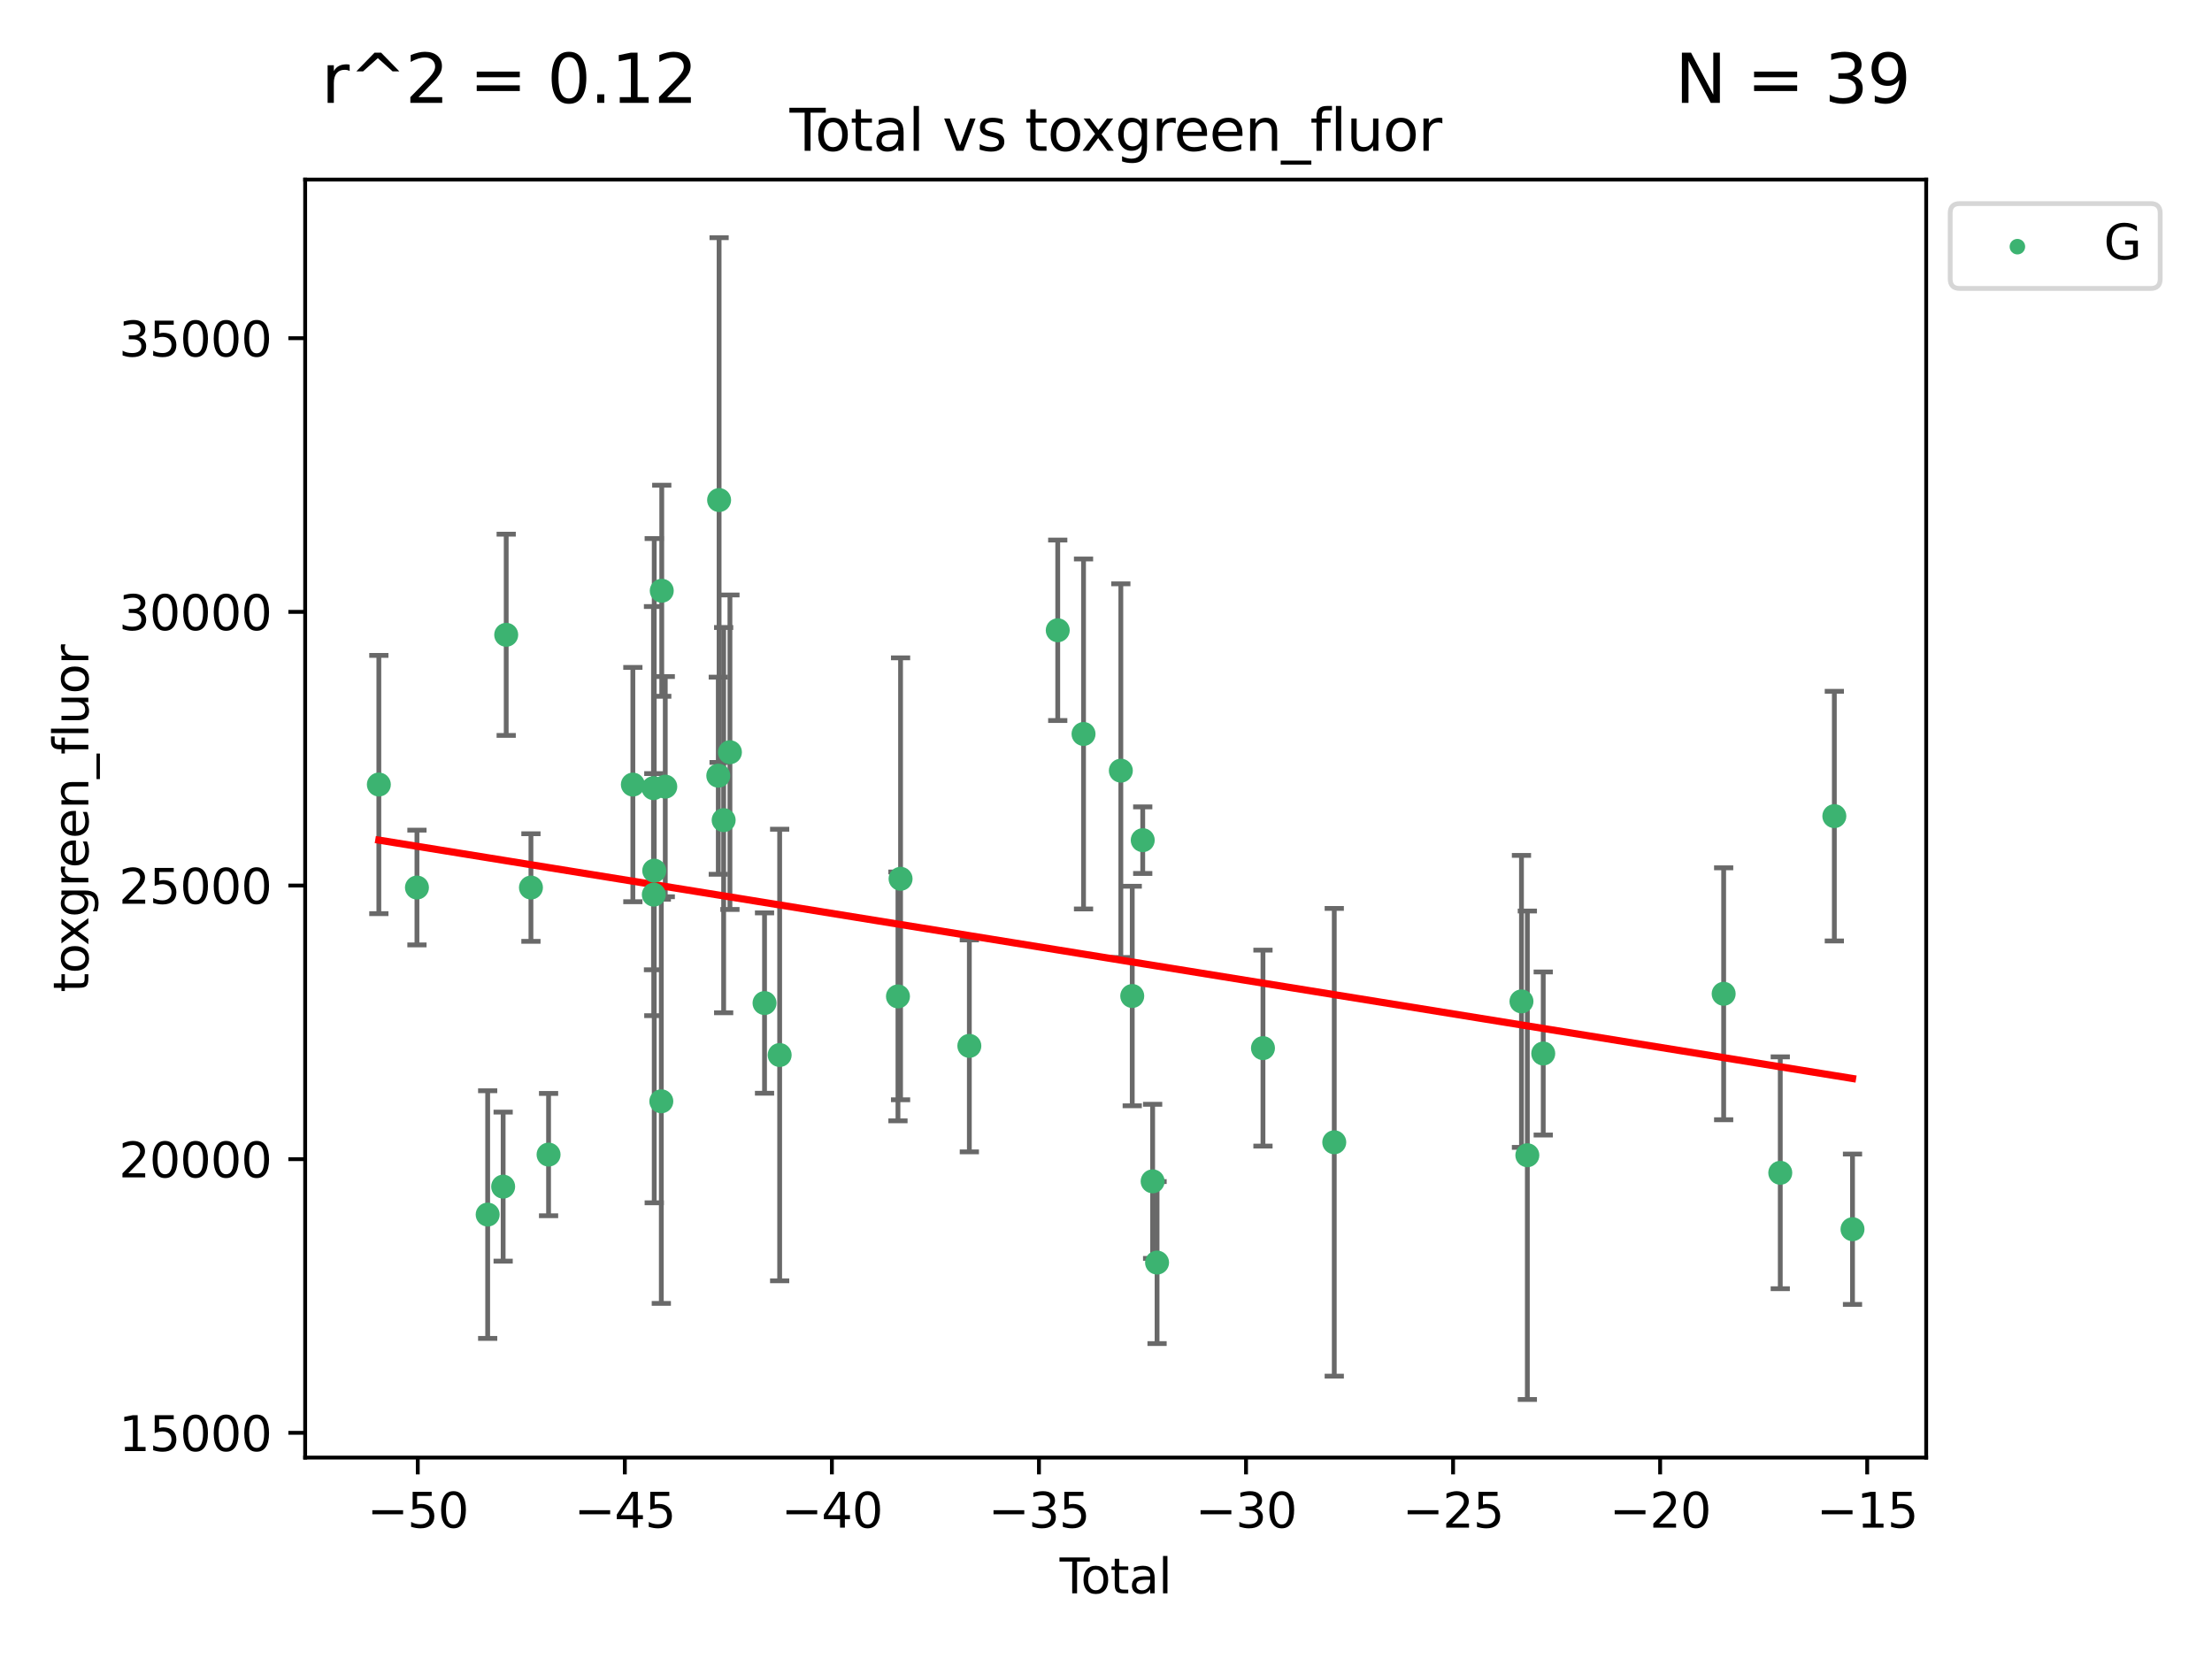 <?xml version="1.0" encoding="utf-8" standalone="no"?>
<!DOCTYPE svg PUBLIC "-//W3C//DTD SVG 1.1//EN"
  "http://www.w3.org/Graphics/SVG/1.1/DTD/svg11.dtd">
<svg xmlns:xlink="http://www.w3.org/1999/xlink" width="460.8pt" height="345.6pt" viewBox="0 0 460.8 345.6" xmlns="http://www.w3.org/2000/svg" version="1.1">
 <defs>
  <style type="text/css">*{stroke-linejoin: round; stroke-linecap: butt}</style>
 </defs>
 <g id="figure_1">
  <g id="patch_1">
   <path d="M 0 345.6 
L 460.8 345.6 
L 460.8 0 
L 0 0 
z
" style="fill: #ffffff"/>
  </g>
  <g id="axes_1">
   <g id="patch_2">
    <path d="M 63.571 303.64 
L 401.26 303.64 
L 401.26 37.411 
L 63.571 37.411 
z
" style="fill: #ffffff"/>
   </g>
   <g id="PathCollection_1">
    <defs>
     <path id="m631fd88f01" d="M 0 1.118 
C 0.297 1.118 0.581 1 0.791 0.791 
C 1 0.581 1.118 0.297 1.118 0 
C 1.118 -0.297 1 -0.581 0.791 -0.791 
C 0.581 -1 0.297 -1.118 0 -1.118 
C -0.297 -1.118 -0.581 -1 -0.791 -0.791 
C -1 -0.581 -1.118 -0.297 -1.118 0 
C -1.118 0.297 -1 0.581 -0.791 0.791 
C -0.581 1 -0.297 1.118 0 1.118 
z
" style="stroke: #3cb371"/>
    </defs>
    <g clip-path="url(#p1a236c0f66)">
     <use xlink:href="#m631fd88f01" x="78.921" y="163.43" style="fill: #3cb371; stroke: #3cb371"/>
     <use xlink:href="#m631fd88f01" x="86.858" y="184.891" style="fill: #3cb371; stroke: #3cb371"/>
     <use xlink:href="#m631fd88f01" x="101.591" y="253.019" style="fill: #3cb371; stroke: #3cb371"/>
     <use xlink:href="#m631fd88f01" x="104.815" y="247.196" style="fill: #3cb371; stroke: #3cb371"/>
     <use xlink:href="#m631fd88f01" x="105.452" y="132.24" style="fill: #3cb371; stroke: #3cb371"/>
     <use xlink:href="#m631fd88f01" x="110.605" y="184.893" style="fill: #3cb371; stroke: #3cb371"/>
     <use xlink:href="#m631fd88f01" x="114.277" y="240.522" style="fill: #3cb371; stroke: #3cb371"/>
     <use xlink:href="#m631fd88f01" x="131.836" y="163.442" style="fill: #3cb371; stroke: #3cb371"/>
     <use xlink:href="#m631fd88f01" x="136.136" y="164.185" style="fill: #3cb371; stroke: #3cb371"/>
     <use xlink:href="#m631fd88f01" x="136.201" y="186.366" style="fill: #3cb371; stroke: #3cb371"/>
     <use xlink:href="#m631fd88f01" x="136.289" y="181.376" style="fill: #3cb371; stroke: #3cb371"/>
     <use xlink:href="#m631fd88f01" x="137.764" y="229.421" style="fill: #3cb371; stroke: #3cb371"/>
     <use xlink:href="#m631fd88f01" x="137.856" y="123.063" style="fill: #3cb371; stroke: #3cb371"/>
     <use xlink:href="#m631fd88f01" x="138.588" y="163.873" style="fill: #3cb371; stroke: #3cb371"/>
     <use xlink:href="#m631fd88f01" x="149.633" y="161.592" style="fill: #3cb371; stroke: #3cb371"/>
     <use xlink:href="#m631fd88f01" x="149.802" y="104.172" style="fill: #3cb371; stroke: #3cb371"/>
     <use xlink:href="#m631fd88f01" x="150.75" y="170.85" style="fill: #3cb371; stroke: #3cb371"/>
     <use xlink:href="#m631fd88f01" x="152.058" y="156.702" style="fill: #3cb371; stroke: #3cb371"/>
     <use xlink:href="#m631fd88f01" x="159.267" y="208.956" style="fill: #3cb371; stroke: #3cb371"/>
     <use xlink:href="#m631fd88f01" x="162.417" y="219.779" style="fill: #3cb371; stroke: #3cb371"/>
     <use xlink:href="#m631fd88f01" x="187.062" y="207.57" style="fill: #3cb371; stroke: #3cb371"/>
     <use xlink:href="#m631fd88f01" x="187.605" y="183.07" style="fill: #3cb371; stroke: #3cb371"/>
     <use xlink:href="#m631fd88f01" x="201.932" y="217.876" style="fill: #3cb371; stroke: #3cb371"/>
     <use xlink:href="#m631fd88f01" x="220.347" y="131.299" style="fill: #3cb371; stroke: #3cb371"/>
     <use xlink:href="#m631fd88f01" x="225.72" y="152.899" style="fill: #3cb371; stroke: #3cb371"/>
     <use xlink:href="#m631fd88f01" x="233.491" y="160.543" style="fill: #3cb371; stroke: #3cb371"/>
     <use xlink:href="#m631fd88f01" x="235.867" y="207.486" style="fill: #3cb371; stroke: #3cb371"/>
     <use xlink:href="#m631fd88f01" x="238.052" y="175.023" style="fill: #3cb371; stroke: #3cb371"/>
     <use xlink:href="#m631fd88f01" x="240.115" y="246.092" style="fill: #3cb371; stroke: #3cb371"/>
     <use xlink:href="#m631fd88f01" x="241.038" y="263.017" style="fill: #3cb371; stroke: #3cb371"/>
     <use xlink:href="#m631fd88f01" x="263.099" y="218.342" style="fill: #3cb371; stroke: #3cb371"/>
     <use xlink:href="#m631fd88f01" x="277.951" y="237.957" style="fill: #3cb371; stroke: #3cb371"/>
     <use xlink:href="#m631fd88f01" x="316.949" y="208.607" style="fill: #3cb371; stroke: #3cb371"/>
     <use xlink:href="#m631fd88f01" x="318.175" y="240.658" style="fill: #3cb371; stroke: #3cb371"/>
     <use xlink:href="#m631fd88f01" x="321.485" y="219.463" style="fill: #3cb371; stroke: #3cb371"/>
     <use xlink:href="#m631fd88f01" x="359.07" y="207.023" style="fill: #3cb371; stroke: #3cb371"/>
     <use xlink:href="#m631fd88f01" x="370.863" y="244.314" style="fill: #3cb371; stroke: #3cb371"/>
     <use xlink:href="#m631fd88f01" x="382.126" y="170.014" style="fill: #3cb371; stroke: #3cb371"/>
     <use xlink:href="#m631fd88f01" x="385.911" y="256.066" style="fill: #3cb371; stroke: #3cb371"/>
    </g>
   </g>
   <g id="matplotlib.axis_1">
    <g id="xtick_1">
     <g id="line2d_1">
      <defs>
       <path id="mc1abd131eb" d="M 0 0 
L 0 3.5 
" style="stroke: #000000; stroke-width: 0.8"/>
      </defs>
      <g>
       <use xlink:href="#mc1abd131eb" x="87.029" y="303.64" style="stroke: #000000; stroke-width: 0.8"/>
      </g>
     </g>
     <g id="text_1">
      <!-- −50 -->
      <g transform="translate(76.477 318.238)scale(0.1 -0.1)">
       <defs>
        <path id="DejaVuSans-2212" d="M 678 2272 
L 4684 2272 
L 4684 1741 
L 678 1741 
L 678 2272 
z
" transform="scale(0.016)"/>
        <path id="DejaVuSans-35" d="M 691 4666 
L 3169 4666 
L 3169 4134 
L 1269 4134 
L 1269 2991 
Q 1406 3038 1543 3061 
Q 1681 3084 1819 3084 
Q 2600 3084 3056 2656 
Q 3513 2228 3513 1497 
Q 3513 744 3044 326 
Q 2575 -91 1722 -91 
Q 1428 -91 1123 -41 
Q 819 9 494 109 
L 494 744 
Q 775 591 1075 516 
Q 1375 441 1709 441 
Q 2250 441 2565 725 
Q 2881 1009 2881 1497 
Q 2881 1984 2565 2268 
Q 2250 2553 1709 2553 
Q 1456 2553 1204 2497 
Q 953 2441 691 2322 
L 691 4666 
z
" transform="scale(0.016)"/>
        <path id="DejaVuSans-30" d="M 2034 4250 
Q 1547 4250 1301 3770 
Q 1056 3291 1056 2328 
Q 1056 1369 1301 889 
Q 1547 409 2034 409 
Q 2525 409 2770 889 
Q 3016 1369 3016 2328 
Q 3016 3291 2770 3770 
Q 2525 4250 2034 4250 
z
M 2034 4750 
Q 2819 4750 3233 4129 
Q 3647 3509 3647 2328 
Q 3647 1150 3233 529 
Q 2819 -91 2034 -91 
Q 1250 -91 836 529 
Q 422 1150 422 2328 
Q 422 3509 836 4129 
Q 1250 4750 2034 4750 
z
" transform="scale(0.016)"/>
       </defs>
       <use xlink:href="#DejaVuSans-2212"/>
       <use xlink:href="#DejaVuSans-35" x="83.789"/>
       <use xlink:href="#DejaVuSans-30" x="147.412"/>
      </g>
     </g>
    </g>
    <g id="xtick_2">
     <g id="line2d_2">
      <g>
       <use xlink:href="#mc1abd131eb" x="130.164" y="303.64" style="stroke: #000000; stroke-width: 0.8"/>
      </g>
     </g>
     <g id="text_2">
      <!-- −45 -->
      <g transform="translate(119.612 318.238)scale(0.1 -0.1)">
       <defs>
        <path id="DejaVuSans-34" d="M 2419 4116 
L 825 1625 
L 2419 1625 
L 2419 4116 
z
M 2253 4666 
L 3047 4666 
L 3047 1625 
L 3713 1625 
L 3713 1100 
L 3047 1100 
L 3047 0 
L 2419 0 
L 2419 1100 
L 313 1100 
L 313 1709 
L 2253 4666 
z
" transform="scale(0.016)"/>
       </defs>
       <use xlink:href="#DejaVuSans-2212"/>
       <use xlink:href="#DejaVuSans-34" x="83.789"/>
       <use xlink:href="#DejaVuSans-35" x="147.412"/>
      </g>
     </g>
    </g>
    <g id="xtick_3">
     <g id="line2d_3">
      <g>
       <use xlink:href="#mc1abd131eb" x="173.299" y="303.64" style="stroke: #000000; stroke-width: 0.8"/>
      </g>
     </g>
     <g id="text_3">
      <!-- −40 -->
      <g transform="translate(162.746 318.238)scale(0.1 -0.1)">
       <use xlink:href="#DejaVuSans-2212"/>
       <use xlink:href="#DejaVuSans-34" x="83.789"/>
       <use xlink:href="#DejaVuSans-30" x="147.412"/>
      </g>
     </g>
    </g>
    <g id="xtick_4">
     <g id="line2d_4">
      <g>
       <use xlink:href="#mc1abd131eb" x="216.433" y="303.64" style="stroke: #000000; stroke-width: 0.8"/>
      </g>
     </g>
     <g id="text_4">
      <!-- −35 -->
      <g transform="translate(205.881 318.238)scale(0.1 -0.1)">
       <defs>
        <path id="DejaVuSans-33" d="M 2597 2516 
Q 3050 2419 3304 2112 
Q 3559 1806 3559 1356 
Q 3559 666 3084 287 
Q 2609 -91 1734 -91 
Q 1441 -91 1130 -33 
Q 819 25 488 141 
L 488 750 
Q 750 597 1062 519 
Q 1375 441 1716 441 
Q 2309 441 2620 675 
Q 2931 909 2931 1356 
Q 2931 1769 2642 2001 
Q 2353 2234 1838 2234 
L 1294 2234 
L 1294 2753 
L 1863 2753 
Q 2328 2753 2575 2939 
Q 2822 3125 2822 3475 
Q 2822 3834 2567 4026 
Q 2313 4219 1838 4219 
Q 1578 4219 1281 4162 
Q 984 4106 628 3988 
L 628 4550 
Q 988 4650 1302 4700 
Q 1616 4750 1894 4750 
Q 2613 4750 3031 4423 
Q 3450 4097 3450 3541 
Q 3450 3153 3228 2886 
Q 3006 2619 2597 2516 
z
" transform="scale(0.016)"/>
       </defs>
       <use xlink:href="#DejaVuSans-2212"/>
       <use xlink:href="#DejaVuSans-33" x="83.789"/>
       <use xlink:href="#DejaVuSans-35" x="147.412"/>
      </g>
     </g>
    </g>
    <g id="xtick_5">
     <g id="line2d_5">
      <g>
       <use xlink:href="#mc1abd131eb" x="259.568" y="303.64" style="stroke: #000000; stroke-width: 0.8"/>
      </g>
     </g>
     <g id="text_5">
      <!-- −30 -->
      <g transform="translate(249.016 318.238)scale(0.1 -0.1)">
       <use xlink:href="#DejaVuSans-2212"/>
       <use xlink:href="#DejaVuSans-33" x="83.789"/>
       <use xlink:href="#DejaVuSans-30" x="147.412"/>
      </g>
     </g>
    </g>
    <g id="xtick_6">
     <g id="line2d_6">
      <g>
       <use xlink:href="#mc1abd131eb" x="302.703" y="303.64" style="stroke: #000000; stroke-width: 0.8"/>
      </g>
     </g>
     <g id="text_6">
      <!-- −25 -->
      <g transform="translate(292.15 318.238)scale(0.1 -0.1)">
       <defs>
        <path id="DejaVuSans-32" d="M 1228 531 
L 3431 531 
L 3431 0 
L 469 0 
L 469 531 
Q 828 903 1448 1529 
Q 2069 2156 2228 2338 
Q 2531 2678 2651 2914 
Q 2772 3150 2772 3378 
Q 2772 3750 2511 3984 
Q 2250 4219 1831 4219 
Q 1534 4219 1204 4116 
Q 875 4013 500 3803 
L 500 4441 
Q 881 4594 1212 4672 
Q 1544 4750 1819 4750 
Q 2544 4750 2975 4387 
Q 3406 4025 3406 3419 
Q 3406 3131 3298 2873 
Q 3191 2616 2906 2266 
Q 2828 2175 2409 1742 
Q 1991 1309 1228 531 
z
" transform="scale(0.016)"/>
       </defs>
       <use xlink:href="#DejaVuSans-2212"/>
       <use xlink:href="#DejaVuSans-32" x="83.789"/>
       <use xlink:href="#DejaVuSans-35" x="147.412"/>
      </g>
     </g>
    </g>
    <g id="xtick_7">
     <g id="line2d_7">
      <g>
       <use xlink:href="#mc1abd131eb" x="345.837" y="303.64" style="stroke: #000000; stroke-width: 0.8"/>
      </g>
     </g>
     <g id="text_7">
      <!-- −20 -->
      <g transform="translate(335.285 318.238)scale(0.1 -0.1)">
       <use xlink:href="#DejaVuSans-2212"/>
       <use xlink:href="#DejaVuSans-32" x="83.789"/>
       <use xlink:href="#DejaVuSans-30" x="147.412"/>
      </g>
     </g>
    </g>
    <g id="xtick_8">
     <g id="line2d_8">
      <g>
       <use xlink:href="#mc1abd131eb" x="388.972" y="303.64" style="stroke: #000000; stroke-width: 0.8"/>
      </g>
     </g>
     <g id="text_8">
      <!-- −15 -->
      <g transform="translate(378.42 318.238)scale(0.1 -0.1)">
       <defs>
        <path id="DejaVuSans-31" d="M 794 531 
L 1825 531 
L 1825 4091 
L 703 3866 
L 703 4441 
L 1819 4666 
L 2450 4666 
L 2450 531 
L 3481 531 
L 3481 0 
L 794 0 
L 794 531 
z
" transform="scale(0.016)"/>
       </defs>
       <use xlink:href="#DejaVuSans-2212"/>
       <use xlink:href="#DejaVuSans-31" x="83.789"/>
       <use xlink:href="#DejaVuSans-35" x="147.412"/>
      </g>
     </g>
    </g>
    <g id="text_9">
     <!-- Total -->
     <g transform="translate(220.739 331.917)scale(0.1 -0.1)">
      <defs>
       <path id="DejaVuSans-54" d="M -19 4666 
L 3928 4666 
L 3928 4134 
L 2272 4134 
L 2272 0 
L 1638 0 
L 1638 4134 
L -19 4134 
L -19 4666 
z
" transform="scale(0.016)"/>
       <path id="DejaVuSans-6f" d="M 1959 3097 
Q 1497 3097 1228 2736 
Q 959 2375 959 1747 
Q 959 1119 1226 758 
Q 1494 397 1959 397 
Q 2419 397 2687 759 
Q 2956 1122 2956 1747 
Q 2956 2369 2687 2733 
Q 2419 3097 1959 3097 
z
M 1959 3584 
Q 2709 3584 3137 3096 
Q 3566 2609 3566 1747 
Q 3566 888 3137 398 
Q 2709 -91 1959 -91 
Q 1206 -91 779 398 
Q 353 888 353 1747 
Q 353 2609 779 3096 
Q 1206 3584 1959 3584 
z
" transform="scale(0.016)"/>
       <path id="DejaVuSans-74" d="M 1172 4494 
L 1172 3500 
L 2356 3500 
L 2356 3053 
L 1172 3053 
L 1172 1153 
Q 1172 725 1289 603 
Q 1406 481 1766 481 
L 2356 481 
L 2356 0 
L 1766 0 
Q 1100 0 847 248 
Q 594 497 594 1153 
L 594 3053 
L 172 3053 
L 172 3500 
L 594 3500 
L 594 4494 
L 1172 4494 
z
" transform="scale(0.016)"/>
       <path id="DejaVuSans-61" d="M 2194 1759 
Q 1497 1759 1228 1600 
Q 959 1441 959 1056 
Q 959 750 1161 570 
Q 1363 391 1709 391 
Q 2188 391 2477 730 
Q 2766 1069 2766 1631 
L 2766 1759 
L 2194 1759 
z
M 3341 1997 
L 3341 0 
L 2766 0 
L 2766 531 
Q 2569 213 2275 61 
Q 1981 -91 1556 -91 
Q 1019 -91 701 211 
Q 384 513 384 1019 
Q 384 1609 779 1909 
Q 1175 2209 1959 2209 
L 2766 2209 
L 2766 2266 
Q 2766 2663 2505 2880 
Q 2244 3097 1772 3097 
Q 1472 3097 1187 3025 
Q 903 2953 641 2809 
L 641 3341 
Q 956 3463 1253 3523 
Q 1550 3584 1831 3584 
Q 2591 3584 2966 3190 
Q 3341 2797 3341 1997 
z
" transform="scale(0.016)"/>
       <path id="DejaVuSans-6c" d="M 603 4863 
L 1178 4863 
L 1178 0 
L 603 0 
L 603 4863 
z
" transform="scale(0.016)"/>
      </defs>
      <use xlink:href="#DejaVuSans-54"/>
      <use xlink:href="#DejaVuSans-6f" x="44.084"/>
      <use xlink:href="#DejaVuSans-74" x="105.266"/>
      <use xlink:href="#DejaVuSans-61" x="144.475"/>
      <use xlink:href="#DejaVuSans-6c" x="205.754"/>
     </g>
    </g>
   </g>
   <g id="matplotlib.axis_2">
    <g id="ytick_1">
     <g id="line2d_9">
      <defs>
       <path id="m05b8e21848" d="M 0 0 
L -3.5 0 
" style="stroke: #000000; stroke-width: 0.8"/>
      </defs>
      <g>
       <use xlink:href="#m05b8e21848" x="63.571" y="298.481" style="stroke: #000000; stroke-width: 0.8"/>
      </g>
     </g>
     <g id="text_10">
      <!-- 15000 -->
      <g transform="translate(24.759 302.28)scale(0.1 -0.1)">
       <use xlink:href="#DejaVuSans-31"/>
       <use xlink:href="#DejaVuSans-35" x="63.623"/>
       <use xlink:href="#DejaVuSans-30" x="127.246"/>
       <use xlink:href="#DejaVuSans-30" x="190.869"/>
       <use xlink:href="#DejaVuSans-30" x="254.492"/>
      </g>
     </g>
    </g>
    <g id="ytick_2">
     <g id="line2d_10">
      <g>
       <use xlink:href="#m05b8e21848" x="63.571" y="241.475" style="stroke: #000000; stroke-width: 0.8"/>
      </g>
     </g>
     <g id="text_11">
      <!-- 20000 -->
      <g transform="translate(24.759 245.274)scale(0.1 -0.1)">
       <use xlink:href="#DejaVuSans-32"/>
       <use xlink:href="#DejaVuSans-30" x="63.623"/>
       <use xlink:href="#DejaVuSans-30" x="127.246"/>
       <use xlink:href="#DejaVuSans-30" x="190.869"/>
       <use xlink:href="#DejaVuSans-30" x="254.492"/>
      </g>
     </g>
    </g>
    <g id="ytick_3">
     <g id="line2d_11">
      <g>
       <use xlink:href="#m05b8e21848" x="63.571" y="184.469" style="stroke: #000000; stroke-width: 0.8"/>
      </g>
     </g>
     <g id="text_12">
      <!-- 25000 -->
      <g transform="translate(24.759 188.268)scale(0.1 -0.1)">
       <use xlink:href="#DejaVuSans-32"/>
       <use xlink:href="#DejaVuSans-35" x="63.623"/>
       <use xlink:href="#DejaVuSans-30" x="127.246"/>
       <use xlink:href="#DejaVuSans-30" x="190.869"/>
       <use xlink:href="#DejaVuSans-30" x="254.492"/>
      </g>
     </g>
    </g>
    <g id="ytick_4">
     <g id="line2d_12">
      <g>
       <use xlink:href="#m05b8e21848" x="63.571" y="127.463" style="stroke: #000000; stroke-width: 0.8"/>
      </g>
     </g>
     <g id="text_13">
      <!-- 30000 -->
      <g transform="translate(24.759 131.263)scale(0.1 -0.1)">
       <use xlink:href="#DejaVuSans-33"/>
       <use xlink:href="#DejaVuSans-30" x="63.623"/>
       <use xlink:href="#DejaVuSans-30" x="127.246"/>
       <use xlink:href="#DejaVuSans-30" x="190.869"/>
       <use xlink:href="#DejaVuSans-30" x="254.492"/>
      </g>
     </g>
    </g>
    <g id="ytick_5">
     <g id="line2d_13">
      <g>
       <use xlink:href="#m05b8e21848" x="63.571" y="70.458" style="stroke: #000000; stroke-width: 0.8"/>
      </g>
     </g>
     <g id="text_14">
      <!-- 35000 -->
      <g transform="translate(24.759 74.257)scale(0.1 -0.1)">
       <use xlink:href="#DejaVuSans-33"/>
       <use xlink:href="#DejaVuSans-35" x="63.623"/>
       <use xlink:href="#DejaVuSans-30" x="127.246"/>
       <use xlink:href="#DejaVuSans-30" x="190.869"/>
       <use xlink:href="#DejaVuSans-30" x="254.492"/>
      </g>
     </g>
    </g>
    <g id="text_15">
     <!-- toxgreen_fluor -->
     <g transform="translate(18.401 206.72)rotate(-90)scale(0.1 -0.1)">
      <defs>
       <path id="DejaVuSans-78" d="M 3513 3500 
L 2247 1797 
L 3578 0 
L 2900 0 
L 1881 1375 
L 863 0 
L 184 0 
L 1544 1831 
L 300 3500 
L 978 3500 
L 1906 2253 
L 2834 3500 
L 3513 3500 
z
" transform="scale(0.016)"/>
       <path id="DejaVuSans-67" d="M 2906 1791 
Q 2906 2416 2648 2759 
Q 2391 3103 1925 3103 
Q 1463 3103 1205 2759 
Q 947 2416 947 1791 
Q 947 1169 1205 825 
Q 1463 481 1925 481 
Q 2391 481 2648 825 
Q 2906 1169 2906 1791 
z
M 3481 434 
Q 3481 -459 3084 -895 
Q 2688 -1331 1869 -1331 
Q 1566 -1331 1297 -1286 
Q 1028 -1241 775 -1147 
L 775 -588 
Q 1028 -725 1275 -790 
Q 1522 -856 1778 -856 
Q 2344 -856 2625 -561 
Q 2906 -266 2906 331 
L 2906 616 
Q 2728 306 2450 153 
Q 2172 0 1784 0 
Q 1141 0 747 490 
Q 353 981 353 1791 
Q 353 2603 747 3093 
Q 1141 3584 1784 3584 
Q 2172 3584 2450 3431 
Q 2728 3278 2906 2969 
L 2906 3500 
L 3481 3500 
L 3481 434 
z
" transform="scale(0.016)"/>
       <path id="DejaVuSans-72" d="M 2631 2963 
Q 2534 3019 2420 3045 
Q 2306 3072 2169 3072 
Q 1681 3072 1420 2755 
Q 1159 2438 1159 1844 
L 1159 0 
L 581 0 
L 581 3500 
L 1159 3500 
L 1159 2956 
Q 1341 3275 1631 3429 
Q 1922 3584 2338 3584 
Q 2397 3584 2469 3576 
Q 2541 3569 2628 3553 
L 2631 2963 
z
" transform="scale(0.016)"/>
       <path id="DejaVuSans-65" d="M 3597 1894 
L 3597 1613 
L 953 1613 
Q 991 1019 1311 708 
Q 1631 397 2203 397 
Q 2534 397 2845 478 
Q 3156 559 3463 722 
L 3463 178 
Q 3153 47 2828 -22 
Q 2503 -91 2169 -91 
Q 1331 -91 842 396 
Q 353 884 353 1716 
Q 353 2575 817 3079 
Q 1281 3584 2069 3584 
Q 2775 3584 3186 3129 
Q 3597 2675 3597 1894 
z
M 3022 2063 
Q 3016 2534 2758 2815 
Q 2500 3097 2075 3097 
Q 1594 3097 1305 2825 
Q 1016 2553 972 2059 
L 3022 2063 
z
" transform="scale(0.016)"/>
       <path id="DejaVuSans-6e" d="M 3513 2113 
L 3513 0 
L 2938 0 
L 2938 2094 
Q 2938 2591 2744 2837 
Q 2550 3084 2163 3084 
Q 1697 3084 1428 2787 
Q 1159 2491 1159 1978 
L 1159 0 
L 581 0 
L 581 3500 
L 1159 3500 
L 1159 2956 
Q 1366 3272 1645 3428 
Q 1925 3584 2291 3584 
Q 2894 3584 3203 3211 
Q 3513 2838 3513 2113 
z
" transform="scale(0.016)"/>
       <path id="DejaVuSans-5f" d="M 3263 -1063 
L 3263 -1509 
L -63 -1509 
L -63 -1063 
L 3263 -1063 
z
" transform="scale(0.016)"/>
       <path id="DejaVuSans-66" d="M 2375 4863 
L 2375 4384 
L 1825 4384 
Q 1516 4384 1395 4259 
Q 1275 4134 1275 3809 
L 1275 3500 
L 2222 3500 
L 2222 3053 
L 1275 3053 
L 1275 0 
L 697 0 
L 697 3053 
L 147 3053 
L 147 3500 
L 697 3500 
L 697 3744 
Q 697 4328 969 4595 
Q 1241 4863 1831 4863 
L 2375 4863 
z
" transform="scale(0.016)"/>
       <path id="DejaVuSans-75" d="M 544 1381 
L 544 3500 
L 1119 3500 
L 1119 1403 
Q 1119 906 1312 657 
Q 1506 409 1894 409 
Q 2359 409 2629 706 
Q 2900 1003 2900 1516 
L 2900 3500 
L 3475 3500 
L 3475 0 
L 2900 0 
L 2900 538 
Q 2691 219 2414 64 
Q 2138 -91 1772 -91 
Q 1169 -91 856 284 
Q 544 659 544 1381 
z
M 1991 3584 
L 1991 3584 
z
" transform="scale(0.016)"/>
      </defs>
      <use xlink:href="#DejaVuSans-74"/>
      <use xlink:href="#DejaVuSans-6f" x="39.209"/>
      <use xlink:href="#DejaVuSans-78" x="97.266"/>
      <use xlink:href="#DejaVuSans-67" x="156.445"/>
      <use xlink:href="#DejaVuSans-72" x="219.922"/>
      <use xlink:href="#DejaVuSans-65" x="258.785"/>
      <use xlink:href="#DejaVuSans-65" x="320.309"/>
      <use xlink:href="#DejaVuSans-6e" x="381.832"/>
      <use xlink:href="#DejaVuSans-5f" x="445.211"/>
      <use xlink:href="#DejaVuSans-66" x="495.211"/>
      <use xlink:href="#DejaVuSans-6c" x="530.416"/>
      <use xlink:href="#DejaVuSans-75" x="558.199"/>
      <use xlink:href="#DejaVuSans-6f" x="621.578"/>
      <use xlink:href="#DejaVuSans-72" x="682.76"/>
     </g>
    </g>
   </g>
   <g id="LineCollection_1">
    <path d="M 78.921 190.329 
L 78.921 136.532 
" clip-path="url(#p1a236c0f66)" style="fill: none; stroke: #696969"/>
    <path d="M 86.858 196.843 
L 86.858 172.938 
" clip-path="url(#p1a236c0f66)" style="fill: none; stroke: #696969"/>
    <path d="M 101.591 278.815 
L 101.591 227.224 
" clip-path="url(#p1a236c0f66)" style="fill: none; stroke: #696969"/>
    <path d="M 104.815 262.719 
L 104.815 231.673 
" clip-path="url(#p1a236c0f66)" style="fill: none; stroke: #696969"/>
    <path d="M 105.452 153.198 
L 105.452 111.281 
" clip-path="url(#p1a236c0f66)" style="fill: none; stroke: #696969"/>
    <path d="M 110.605 196.101 
L 110.605 173.685 
" clip-path="url(#p1a236c0f66)" style="fill: none; stroke: #696969"/>
    <path d="M 114.277 253.262 
L 114.277 227.782 
" clip-path="url(#p1a236c0f66)" style="fill: none; stroke: #696969"/>
    <path d="M 131.836 187.848 
L 131.836 139.036 
" clip-path="url(#p1a236c0f66)" style="fill: none; stroke: #696969"/>
    <path d="M 136.136 202.018 
L 136.136 126.353 
" clip-path="url(#p1a236c0f66)" style="fill: none; stroke: #696969"/>
    <path d="M 136.201 211.58 
L 136.201 161.153 
" clip-path="url(#p1a236c0f66)" style="fill: none; stroke: #696969"/>
    <path d="M 136.289 250.563 
L 136.289 112.19 
" clip-path="url(#p1a236c0f66)" style="fill: none; stroke: #696969"/>
    <path d="M 137.764 271.525 
L 137.764 187.317 
" clip-path="url(#p1a236c0f66)" style="fill: none; stroke: #696969"/>
    <path d="M 137.856 145.046 
L 137.856 101.081 
" clip-path="url(#p1a236c0f66)" style="fill: none; stroke: #696969"/>
    <path d="M 138.588 186.805 
L 138.588 140.941 
" clip-path="url(#p1a236c0f66)" style="fill: none; stroke: #696969"/>
    <path d="M 149.633 182.124 
L 149.633 141.059 
" clip-path="url(#p1a236c0f66)" style="fill: none; stroke: #696969"/>
    <path d="M 149.802 158.831 
L 149.802 49.513 
" clip-path="url(#p1a236c0f66)" style="fill: none; stroke: #696969"/>
    <path d="M 150.75 210.979 
L 150.75 130.72 
" clip-path="url(#p1a236c0f66)" style="fill: none; stroke: #696969"/>
    <path d="M 152.058 189.458 
L 152.058 123.946 
" clip-path="url(#p1a236c0f66)" style="fill: none; stroke: #696969"/>
    <path d="M 159.267 227.743 
L 159.267 190.169 
" clip-path="url(#p1a236c0f66)" style="fill: none; stroke: #696969"/>
    <path d="M 162.417 266.813 
L 162.417 172.745 
" clip-path="url(#p1a236c0f66)" style="fill: none; stroke: #696969"/>
    <path d="M 187.062 233.489 
L 187.062 181.651 
" clip-path="url(#p1a236c0f66)" style="fill: none; stroke: #696969"/>
    <path d="M 187.605 229.1 
L 187.605 137.04 
" clip-path="url(#p1a236c0f66)" style="fill: none; stroke: #696969"/>
    <path d="M 201.932 239.955 
L 201.932 195.797 
" clip-path="url(#p1a236c0f66)" style="fill: none; stroke: #696969"/>
    <path d="M 220.347 150.098 
L 220.347 112.499 
" clip-path="url(#p1a236c0f66)" style="fill: none; stroke: #696969"/>
    <path d="M 225.72 189.35 
L 225.72 116.448 
" clip-path="url(#p1a236c0f66)" style="fill: none; stroke: #696969"/>
    <path d="M 233.491 199.464 
L 233.491 121.623 
" clip-path="url(#p1a236c0f66)" style="fill: none; stroke: #696969"/>
    <path d="M 235.867 230.354 
L 235.867 184.618 
" clip-path="url(#p1a236c0f66)" style="fill: none; stroke: #696969"/>
    <path d="M 238.052 181.96 
L 238.052 168.086 
" clip-path="url(#p1a236c0f66)" style="fill: none; stroke: #696969"/>
    <path d="M 240.115 262.142 
L 240.115 230.042 
" clip-path="url(#p1a236c0f66)" style="fill: none; stroke: #696969"/>
    <path d="M 241.038 279.891 
L 241.038 246.142 
" clip-path="url(#p1a236c0f66)" style="fill: none; stroke: #696969"/>
    <path d="M 263.099 238.752 
L 263.099 197.932 
" clip-path="url(#p1a236c0f66)" style="fill: none; stroke: #696969"/>
    <path d="M 277.951 286.673 
L 277.951 189.242 
" clip-path="url(#p1a236c0f66)" style="fill: none; stroke: #696969"/>
    <path d="M 316.949 239.021 
L 316.949 178.192 
" clip-path="url(#p1a236c0f66)" style="fill: none; stroke: #696969"/>
    <path d="M 318.175 291.539 
L 318.175 189.778 
" clip-path="url(#p1a236c0f66)" style="fill: none; stroke: #696969"/>
    <path d="M 321.485 236.447 
L 321.485 202.478 
" clip-path="url(#p1a236c0f66)" style="fill: none; stroke: #696969"/>
    <path d="M 359.07 233.263 
L 359.07 180.782 
" clip-path="url(#p1a236c0f66)" style="fill: none; stroke: #696969"/>
    <path d="M 370.863 268.463 
L 370.863 220.165 
" clip-path="url(#p1a236c0f66)" style="fill: none; stroke: #696969"/>
    <path d="M 382.126 196.017 
L 382.126 144.011 
" clip-path="url(#p1a236c0f66)" style="fill: none; stroke: #696969"/>
    <path d="M 385.911 271.727 
L 385.911 240.405 
" clip-path="url(#p1a236c0f66)" style="fill: none; stroke: #696969"/>
   </g>
   <g id="line2d_14">
    <defs>
     <path id="m32d7b24431" d="M 2 0 
L -2 -0 
" style="stroke: #696969"/>
    </defs>
    <g clip-path="url(#p1a236c0f66)">
     <use xlink:href="#m32d7b24431" x="78.921" y="190.329" style="fill: #696969; stroke: #696969"/>
     <use xlink:href="#m32d7b24431" x="86.858" y="196.843" style="fill: #696969; stroke: #696969"/>
     <use xlink:href="#m32d7b24431" x="101.591" y="278.815" style="fill: #696969; stroke: #696969"/>
     <use xlink:href="#m32d7b24431" x="104.815" y="262.719" style="fill: #696969; stroke: #696969"/>
     <use xlink:href="#m32d7b24431" x="105.452" y="153.198" style="fill: #696969; stroke: #696969"/>
     <use xlink:href="#m32d7b24431" x="110.605" y="196.101" style="fill: #696969; stroke: #696969"/>
     <use xlink:href="#m32d7b24431" x="114.277" y="253.262" style="fill: #696969; stroke: #696969"/>
     <use xlink:href="#m32d7b24431" x="131.836" y="187.848" style="fill: #696969; stroke: #696969"/>
     <use xlink:href="#m32d7b24431" x="136.136" y="202.018" style="fill: #696969; stroke: #696969"/>
     <use xlink:href="#m32d7b24431" x="136.201" y="211.58" style="fill: #696969; stroke: #696969"/>
     <use xlink:href="#m32d7b24431" x="136.289" y="250.563" style="fill: #696969; stroke: #696969"/>
     <use xlink:href="#m32d7b24431" x="137.764" y="271.525" style="fill: #696969; stroke: #696969"/>
     <use xlink:href="#m32d7b24431" x="137.856" y="145.046" style="fill: #696969; stroke: #696969"/>
     <use xlink:href="#m32d7b24431" x="138.588" y="186.805" style="fill: #696969; stroke: #696969"/>
     <use xlink:href="#m32d7b24431" x="149.633" y="182.124" style="fill: #696969; stroke: #696969"/>
     <use xlink:href="#m32d7b24431" x="149.802" y="158.831" style="fill: #696969; stroke: #696969"/>
     <use xlink:href="#m32d7b24431" x="150.75" y="210.979" style="fill: #696969; stroke: #696969"/>
     <use xlink:href="#m32d7b24431" x="152.058" y="189.458" style="fill: #696969; stroke: #696969"/>
     <use xlink:href="#m32d7b24431" x="159.267" y="227.743" style="fill: #696969; stroke: #696969"/>
     <use xlink:href="#m32d7b24431" x="162.417" y="266.813" style="fill: #696969; stroke: #696969"/>
     <use xlink:href="#m32d7b24431" x="187.062" y="233.489" style="fill: #696969; stroke: #696969"/>
     <use xlink:href="#m32d7b24431" x="187.605" y="229.1" style="fill: #696969; stroke: #696969"/>
     <use xlink:href="#m32d7b24431" x="201.932" y="239.955" style="fill: #696969; stroke: #696969"/>
     <use xlink:href="#m32d7b24431" x="220.347" y="150.098" style="fill: #696969; stroke: #696969"/>
     <use xlink:href="#m32d7b24431" x="225.72" y="189.35" style="fill: #696969; stroke: #696969"/>
     <use xlink:href="#m32d7b24431" x="233.491" y="199.464" style="fill: #696969; stroke: #696969"/>
     <use xlink:href="#m32d7b24431" x="235.867" y="230.354" style="fill: #696969; stroke: #696969"/>
     <use xlink:href="#m32d7b24431" x="238.052" y="181.96" style="fill: #696969; stroke: #696969"/>
     <use xlink:href="#m32d7b24431" x="240.115" y="262.142" style="fill: #696969; stroke: #696969"/>
     <use xlink:href="#m32d7b24431" x="241.038" y="279.891" style="fill: #696969; stroke: #696969"/>
     <use xlink:href="#m32d7b24431" x="263.099" y="238.752" style="fill: #696969; stroke: #696969"/>
     <use xlink:href="#m32d7b24431" x="277.951" y="286.673" style="fill: #696969; stroke: #696969"/>
     <use xlink:href="#m32d7b24431" x="316.949" y="239.021" style="fill: #696969; stroke: #696969"/>
     <use xlink:href="#m32d7b24431" x="318.175" y="291.539" style="fill: #696969; stroke: #696969"/>
     <use xlink:href="#m32d7b24431" x="321.485" y="236.447" style="fill: #696969; stroke: #696969"/>
     <use xlink:href="#m32d7b24431" x="359.07" y="233.263" style="fill: #696969; stroke: #696969"/>
     <use xlink:href="#m32d7b24431" x="370.863" y="268.463" style="fill: #696969; stroke: #696969"/>
     <use xlink:href="#m32d7b24431" x="382.126" y="196.017" style="fill: #696969; stroke: #696969"/>
     <use xlink:href="#m32d7b24431" x="385.911" y="271.727" style="fill: #696969; stroke: #696969"/>
    </g>
   </g>
   <g id="line2d_15">
    <g clip-path="url(#p1a236c0f66)">
     <use xlink:href="#m32d7b24431" x="78.921" y="136.532" style="fill: #696969; stroke: #696969"/>
     <use xlink:href="#m32d7b24431" x="86.858" y="172.938" style="fill: #696969; stroke: #696969"/>
     <use xlink:href="#m32d7b24431" x="101.591" y="227.224" style="fill: #696969; stroke: #696969"/>
     <use xlink:href="#m32d7b24431" x="104.815" y="231.673" style="fill: #696969; stroke: #696969"/>
     <use xlink:href="#m32d7b24431" x="105.452" y="111.281" style="fill: #696969; stroke: #696969"/>
     <use xlink:href="#m32d7b24431" x="110.605" y="173.685" style="fill: #696969; stroke: #696969"/>
     <use xlink:href="#m32d7b24431" x="114.277" y="227.782" style="fill: #696969; stroke: #696969"/>
     <use xlink:href="#m32d7b24431" x="131.836" y="139.036" style="fill: #696969; stroke: #696969"/>
     <use xlink:href="#m32d7b24431" x="136.136" y="126.353" style="fill: #696969; stroke: #696969"/>
     <use xlink:href="#m32d7b24431" x="136.201" y="161.153" style="fill: #696969; stroke: #696969"/>
     <use xlink:href="#m32d7b24431" x="136.289" y="112.19" style="fill: #696969; stroke: #696969"/>
     <use xlink:href="#m32d7b24431" x="137.764" y="187.317" style="fill: #696969; stroke: #696969"/>
     <use xlink:href="#m32d7b24431" x="137.856" y="101.081" style="fill: #696969; stroke: #696969"/>
     <use xlink:href="#m32d7b24431" x="138.588" y="140.941" style="fill: #696969; stroke: #696969"/>
     <use xlink:href="#m32d7b24431" x="149.633" y="141.059" style="fill: #696969; stroke: #696969"/>
     <use xlink:href="#m32d7b24431" x="149.802" y="49.513" style="fill: #696969; stroke: #696969"/>
     <use xlink:href="#m32d7b24431" x="150.75" y="130.72" style="fill: #696969; stroke: #696969"/>
     <use xlink:href="#m32d7b24431" x="152.058" y="123.946" style="fill: #696969; stroke: #696969"/>
     <use xlink:href="#m32d7b24431" x="159.267" y="190.169" style="fill: #696969; stroke: #696969"/>
     <use xlink:href="#m32d7b24431" x="162.417" y="172.745" style="fill: #696969; stroke: #696969"/>
     <use xlink:href="#m32d7b24431" x="187.062" y="181.651" style="fill: #696969; stroke: #696969"/>
     <use xlink:href="#m32d7b24431" x="187.605" y="137.04" style="fill: #696969; stroke: #696969"/>
     <use xlink:href="#m32d7b24431" x="201.932" y="195.797" style="fill: #696969; stroke: #696969"/>
     <use xlink:href="#m32d7b24431" x="220.347" y="112.499" style="fill: #696969; stroke: #696969"/>
     <use xlink:href="#m32d7b24431" x="225.72" y="116.448" style="fill: #696969; stroke: #696969"/>
     <use xlink:href="#m32d7b24431" x="233.491" y="121.623" style="fill: #696969; stroke: #696969"/>
     <use xlink:href="#m32d7b24431" x="235.867" y="184.618" style="fill: #696969; stroke: #696969"/>
     <use xlink:href="#m32d7b24431" x="238.052" y="168.086" style="fill: #696969; stroke: #696969"/>
     <use xlink:href="#m32d7b24431" x="240.115" y="230.042" style="fill: #696969; stroke: #696969"/>
     <use xlink:href="#m32d7b24431" x="241.038" y="246.142" style="fill: #696969; stroke: #696969"/>
     <use xlink:href="#m32d7b24431" x="263.099" y="197.932" style="fill: #696969; stroke: #696969"/>
     <use xlink:href="#m32d7b24431" x="277.951" y="189.242" style="fill: #696969; stroke: #696969"/>
     <use xlink:href="#m32d7b24431" x="316.949" y="178.192" style="fill: #696969; stroke: #696969"/>
     <use xlink:href="#m32d7b24431" x="318.175" y="189.778" style="fill: #696969; stroke: #696969"/>
     <use xlink:href="#m32d7b24431" x="321.485" y="202.478" style="fill: #696969; stroke: #696969"/>
     <use xlink:href="#m32d7b24431" x="359.07" y="180.782" style="fill: #696969; stroke: #696969"/>
     <use xlink:href="#m32d7b24431" x="370.863" y="220.165" style="fill: #696969; stroke: #696969"/>
     <use xlink:href="#m32d7b24431" x="382.126" y="144.011" style="fill: #696969; stroke: #696969"/>
     <use xlink:href="#m32d7b24431" x="385.911" y="240.405" style="fill: #696969; stroke: #696969"/>
    </g>
   </g>
   <g id="line2d_16">
    <path d="M 78.921 175.01 
L 86.858 176.294 
L 101.591 178.677 
L 104.815 179.198 
L 105.452 179.301 
L 110.605 180.135 
L 114.277 180.729 
L 131.836 183.569 
L 136.136 184.265 
L 136.201 184.275 
L 136.289 184.29 
L 137.764 184.528 
L 137.856 184.543 
L 138.588 184.662 
L 149.633 186.448 
L 149.802 186.476 
L 150.75 186.629 
L 152.058 186.841 
L 159.267 188.007 
L 162.417 188.516 
L 187.062 192.503 
L 187.605 192.591 
L 201.932 194.908 
L 220.347 197.887 
L 225.72 198.756 
L 233.491 200.013 
L 235.867 200.398 
L 238.052 200.751 
L 240.115 201.085 
L 241.038 201.234 
L 263.099 204.803 
L 277.951 207.205 
L 316.949 213.514 
L 318.175 213.712 
L 321.485 214.247 
L 359.07 220.327 
L 370.863 222.235 
L 382.126 224.057 
L 385.911 224.669 
" clip-path="url(#p1a236c0f66)" style="fill: none; stroke: #ff0000; stroke-width: 1.5; stroke-linecap: square"/>
   </g>
   <g id="line2d_17">
    <defs>
     <path id="m89c744b0e9" d="M 0 2 
C 0.53 2 1.039 1.789 1.414 1.414 
C 1.789 1.039 2 0.53 2 0 
C 2 -0.53 1.789 -1.039 1.414 -1.414 
C 1.039 -1.789 0.53 -2 0 -2 
C -0.53 -2 -1.039 -1.789 -1.414 -1.414 
C -1.789 -1.039 -2 -0.53 -2 0 
C -2 0.53 -1.789 1.039 -1.414 1.414 
C -1.039 1.789 -0.53 2 0 2 
z
" style="stroke: #3cb371"/>
    </defs>
    <g clip-path="url(#p1a236c0f66)">
     <use xlink:href="#m89c744b0e9" x="78.921" y="163.43" style="fill: #3cb371; stroke: #3cb371"/>
     <use xlink:href="#m89c744b0e9" x="86.858" y="184.891" style="fill: #3cb371; stroke: #3cb371"/>
     <use xlink:href="#m89c744b0e9" x="101.591" y="253.019" style="fill: #3cb371; stroke: #3cb371"/>
     <use xlink:href="#m89c744b0e9" x="104.815" y="247.196" style="fill: #3cb371; stroke: #3cb371"/>
     <use xlink:href="#m89c744b0e9" x="105.452" y="132.24" style="fill: #3cb371; stroke: #3cb371"/>
     <use xlink:href="#m89c744b0e9" x="110.605" y="184.893" style="fill: #3cb371; stroke: #3cb371"/>
     <use xlink:href="#m89c744b0e9" x="114.277" y="240.522" style="fill: #3cb371; stroke: #3cb371"/>
     <use xlink:href="#m89c744b0e9" x="131.836" y="163.442" style="fill: #3cb371; stroke: #3cb371"/>
     <use xlink:href="#m89c744b0e9" x="136.136" y="164.185" style="fill: #3cb371; stroke: #3cb371"/>
     <use xlink:href="#m89c744b0e9" x="136.201" y="186.366" style="fill: #3cb371; stroke: #3cb371"/>
     <use xlink:href="#m89c744b0e9" x="136.289" y="181.376" style="fill: #3cb371; stroke: #3cb371"/>
     <use xlink:href="#m89c744b0e9" x="137.764" y="229.421" style="fill: #3cb371; stroke: #3cb371"/>
     <use xlink:href="#m89c744b0e9" x="137.856" y="123.063" style="fill: #3cb371; stroke: #3cb371"/>
     <use xlink:href="#m89c744b0e9" x="138.588" y="163.873" style="fill: #3cb371; stroke: #3cb371"/>
     <use xlink:href="#m89c744b0e9" x="149.633" y="161.592" style="fill: #3cb371; stroke: #3cb371"/>
     <use xlink:href="#m89c744b0e9" x="149.802" y="104.172" style="fill: #3cb371; stroke: #3cb371"/>
     <use xlink:href="#m89c744b0e9" x="150.75" y="170.85" style="fill: #3cb371; stroke: #3cb371"/>
     <use xlink:href="#m89c744b0e9" x="152.058" y="156.702" style="fill: #3cb371; stroke: #3cb371"/>
     <use xlink:href="#m89c744b0e9" x="159.267" y="208.956" style="fill: #3cb371; stroke: #3cb371"/>
     <use xlink:href="#m89c744b0e9" x="162.417" y="219.779" style="fill: #3cb371; stroke: #3cb371"/>
     <use xlink:href="#m89c744b0e9" x="187.062" y="207.57" style="fill: #3cb371; stroke: #3cb371"/>
     <use xlink:href="#m89c744b0e9" x="187.605" y="183.07" style="fill: #3cb371; stroke: #3cb371"/>
     <use xlink:href="#m89c744b0e9" x="201.932" y="217.876" style="fill: #3cb371; stroke: #3cb371"/>
     <use xlink:href="#m89c744b0e9" x="220.347" y="131.299" style="fill: #3cb371; stroke: #3cb371"/>
     <use xlink:href="#m89c744b0e9" x="225.72" y="152.899" style="fill: #3cb371; stroke: #3cb371"/>
     <use xlink:href="#m89c744b0e9" x="233.491" y="160.543" style="fill: #3cb371; stroke: #3cb371"/>
     <use xlink:href="#m89c744b0e9" x="235.867" y="207.486" style="fill: #3cb371; stroke: #3cb371"/>
     <use xlink:href="#m89c744b0e9" x="238.052" y="175.023" style="fill: #3cb371; stroke: #3cb371"/>
     <use xlink:href="#m89c744b0e9" x="240.115" y="246.092" style="fill: #3cb371; stroke: #3cb371"/>
     <use xlink:href="#m89c744b0e9" x="241.038" y="263.017" style="fill: #3cb371; stroke: #3cb371"/>
     <use xlink:href="#m89c744b0e9" x="263.099" y="218.342" style="fill: #3cb371; stroke: #3cb371"/>
     <use xlink:href="#m89c744b0e9" x="277.951" y="237.957" style="fill: #3cb371; stroke: #3cb371"/>
     <use xlink:href="#m89c744b0e9" x="316.949" y="208.607" style="fill: #3cb371; stroke: #3cb371"/>
     <use xlink:href="#m89c744b0e9" x="318.175" y="240.658" style="fill: #3cb371; stroke: #3cb371"/>
     <use xlink:href="#m89c744b0e9" x="321.485" y="219.463" style="fill: #3cb371; stroke: #3cb371"/>
     <use xlink:href="#m89c744b0e9" x="359.07" y="207.023" style="fill: #3cb371; stroke: #3cb371"/>
     <use xlink:href="#m89c744b0e9" x="370.863" y="244.314" style="fill: #3cb371; stroke: #3cb371"/>
     <use xlink:href="#m89c744b0e9" x="382.126" y="170.014" style="fill: #3cb371; stroke: #3cb371"/>
     <use xlink:href="#m89c744b0e9" x="385.911" y="256.066" style="fill: #3cb371; stroke: #3cb371"/>
    </g>
   </g>
   <g id="patch_3">
    <path d="M 63.571 303.64 
L 63.571 37.411 
" style="fill: none; stroke: #000000; stroke-width: 0.8; stroke-linejoin: miter; stroke-linecap: square"/>
   </g>
   <g id="patch_4">
    <path d="M 401.26 303.64 
L 401.26 37.411 
" style="fill: none; stroke: #000000; stroke-width: 0.8; stroke-linejoin: miter; stroke-linecap: square"/>
   </g>
   <g id="patch_5">
    <path d="M 63.571 303.64 
L 401.26 303.64 
" style="fill: none; stroke: #000000; stroke-width: 0.8; stroke-linejoin: miter; stroke-linecap: square"/>
   </g>
   <g id="patch_6">
    <path d="M 63.571 37.411 
L 401.26 37.411 
" style="fill: none; stroke: #000000; stroke-width: 0.8; stroke-linejoin: miter; stroke-linecap: square"/>
   </g>
   <g id="text_16">
    <!-- N = 39 -->
    <g transform="translate(348.964 21.426)scale(0.14 -0.14)">
     <defs>
      <path id="DejaVuSans-4e" d="M 628 4666 
L 1478 4666 
L 3547 763 
L 3547 4666 
L 4159 4666 
L 4159 0 
L 3309 0 
L 1241 3903 
L 1241 0 
L 628 0 
L 628 4666 
z
" transform="scale(0.016)"/>
      <path id="DejaVuSans-20" transform="scale(0.016)"/>
      <path id="DejaVuSans-3d" d="M 678 2906 
L 4684 2906 
L 4684 2381 
L 678 2381 
L 678 2906 
z
M 678 1631 
L 4684 1631 
L 4684 1100 
L 678 1100 
L 678 1631 
z
" transform="scale(0.016)"/>
      <path id="DejaVuSans-39" d="M 703 97 
L 703 672 
Q 941 559 1184 500 
Q 1428 441 1663 441 
Q 2288 441 2617 861 
Q 2947 1281 2994 2138 
Q 2813 1869 2534 1725 
Q 2256 1581 1919 1581 
Q 1219 1581 811 2004 
Q 403 2428 403 3163 
Q 403 3881 828 4315 
Q 1253 4750 1959 4750 
Q 2769 4750 3195 4129 
Q 3622 3509 3622 2328 
Q 3622 1225 3098 567 
Q 2575 -91 1691 -91 
Q 1453 -91 1209 -44 
Q 966 3 703 97 
z
M 1959 2075 
Q 2384 2075 2632 2365 
Q 2881 2656 2881 3163 
Q 2881 3666 2632 3958 
Q 2384 4250 1959 4250 
Q 1534 4250 1286 3958 
Q 1038 3666 1038 3163 
Q 1038 2656 1286 2365 
Q 1534 2075 1959 2075 
z
" transform="scale(0.016)"/>
     </defs>
     <use xlink:href="#DejaVuSans-4e"/>
     <use xlink:href="#DejaVuSans-20" x="74.805"/>
     <use xlink:href="#DejaVuSans-3d" x="106.592"/>
     <use xlink:href="#DejaVuSans-20" x="190.381"/>
     <use xlink:href="#DejaVuSans-33" x="222.168"/>
     <use xlink:href="#DejaVuSans-39" x="285.791"/>
    </g>
   </g>
   <g id="text_17">
    <!-- r^2 = 0.12 -->
    <g transform="translate(66.948 21.426)scale(0.14 -0.14)">
     <defs>
      <path id="DejaVuSans-5e" d="M 2988 4666 
L 4684 2925 
L 4056 2925 
L 2681 4159 
L 1306 2925 
L 678 2925 
L 2375 4666 
L 2988 4666 
z
" transform="scale(0.016)"/>
      <path id="DejaVuSans-2e" d="M 684 794 
L 1344 794 
L 1344 0 
L 684 0 
L 684 794 
z
" transform="scale(0.016)"/>
     </defs>
     <use xlink:href="#DejaVuSans-72"/>
     <use xlink:href="#DejaVuSans-5e" x="41.113"/>
     <use xlink:href="#DejaVuSans-32" x="124.902"/>
     <use xlink:href="#DejaVuSans-20" x="188.525"/>
     <use xlink:href="#DejaVuSans-3d" x="220.312"/>
     <use xlink:href="#DejaVuSans-20" x="304.102"/>
     <use xlink:href="#DejaVuSans-30" x="335.889"/>
     <use xlink:href="#DejaVuSans-2e" x="399.512"/>
     <use xlink:href="#DejaVuSans-31" x="431.299"/>
     <use xlink:href="#DejaVuSans-32" x="494.922"/>
    </g>
   </g>
   <g id="text_18">
    <!-- Total vs toxgreen_fluor -->
    <g transform="translate(164.48 31.411)scale(0.12 -0.12)">
     <defs>
      <path id="DejaVuSans-76" d="M 191 3500 
L 800 3500 
L 1894 563 
L 2988 3500 
L 3597 3500 
L 2284 0 
L 1503 0 
L 191 3500 
z
" transform="scale(0.016)"/>
      <path id="DejaVuSans-73" d="M 2834 3397 
L 2834 2853 
Q 2591 2978 2328 3040 
Q 2066 3103 1784 3103 
Q 1356 3103 1142 2972 
Q 928 2841 928 2578 
Q 928 2378 1081 2264 
Q 1234 2150 1697 2047 
L 1894 2003 
Q 2506 1872 2764 1633 
Q 3022 1394 3022 966 
Q 3022 478 2636 193 
Q 2250 -91 1575 -91 
Q 1294 -91 989 -36 
Q 684 19 347 128 
L 347 722 
Q 666 556 975 473 
Q 1284 391 1588 391 
Q 1994 391 2212 530 
Q 2431 669 2431 922 
Q 2431 1156 2273 1281 
Q 2116 1406 1581 1522 
L 1381 1569 
Q 847 1681 609 1914 
Q 372 2147 372 2553 
Q 372 3047 722 3315 
Q 1072 3584 1716 3584 
Q 2034 3584 2315 3537 
Q 2597 3491 2834 3397 
z
" transform="scale(0.016)"/>
     </defs>
     <use xlink:href="#DejaVuSans-54"/>
     <use xlink:href="#DejaVuSans-6f" x="44.084"/>
     <use xlink:href="#DejaVuSans-74" x="105.266"/>
     <use xlink:href="#DejaVuSans-61" x="144.475"/>
     <use xlink:href="#DejaVuSans-6c" x="205.754"/>
     <use xlink:href="#DejaVuSans-20" x="233.537"/>
     <use xlink:href="#DejaVuSans-76" x="265.324"/>
     <use xlink:href="#DejaVuSans-73" x="324.504"/>
     <use xlink:href="#DejaVuSans-20" x="376.604"/>
     <use xlink:href="#DejaVuSans-74" x="408.391"/>
     <use xlink:href="#DejaVuSans-6f" x="447.6"/>
     <use xlink:href="#DejaVuSans-78" x="505.656"/>
     <use xlink:href="#DejaVuSans-67" x="564.836"/>
     <use xlink:href="#DejaVuSans-72" x="628.312"/>
     <use xlink:href="#DejaVuSans-65" x="667.176"/>
     <use xlink:href="#DejaVuSans-65" x="728.699"/>
     <use xlink:href="#DejaVuSans-6e" x="790.223"/>
     <use xlink:href="#DejaVuSans-5f" x="853.602"/>
     <use xlink:href="#DejaVuSans-66" x="903.602"/>
     <use xlink:href="#DejaVuSans-6c" x="938.807"/>
     <use xlink:href="#DejaVuSans-75" x="966.59"/>
     <use xlink:href="#DejaVuSans-6f" x="1029.969"/>
     <use xlink:href="#DejaVuSans-72" x="1091.15"/>
    </g>
   </g>
   <g id="legend_1">
    <g id="patch_7">
     <path d="M 408.26 60.089 
L 448.008 60.089 
Q 450.008 60.089 450.008 58.089 
L 450.008 44.411 
Q 450.008 42.411 448.008 42.411 
L 408.26 42.411 
Q 406.26 42.411 406.26 44.411 
L 406.26 58.089 
Q 406.26 60.089 408.26 60.089 
z
" style="fill: #ffffff; opacity: 0.8; stroke: #cccccc; stroke-linejoin: miter"/>
    </g>
    <g id="PathCollection_2">
     <g>
      <use xlink:href="#m631fd88f01" x="420.26" y="51.385" style="fill: #3cb371; stroke: #3cb371"/>
     </g>
    </g>
    <g id="text_19">
     <!-- G -->
     <g transform="translate(438.26 54.01)scale(0.1 -0.1)">
      <defs>
       <path id="DejaVuSans-47" d="M 3809 666 
L 3809 1919 
L 2778 1919 
L 2778 2438 
L 4434 2438 
L 4434 434 
Q 4069 175 3628 42 
Q 3188 -91 2688 -91 
Q 1594 -91 976 548 
Q 359 1188 359 2328 
Q 359 3472 976 4111 
Q 1594 4750 2688 4750 
Q 3144 4750 3555 4637 
Q 3966 4525 4313 4306 
L 4313 3634 
Q 3963 3931 3569 4081 
Q 3175 4231 2741 4231 
Q 1884 4231 1454 3753 
Q 1025 3275 1025 2328 
Q 1025 1384 1454 906 
Q 1884 428 2741 428 
Q 3075 428 3337 486 
Q 3600 544 3809 666 
z
" transform="scale(0.016)"/>
      </defs>
      <use xlink:href="#DejaVuSans-47"/>
     </g>
    </g>
   </g>
  </g>
 </g>
 <defs>
  <clipPath id="p1a236c0f66">
   <rect x="63.571" y="37.411" width="337.689" height="266.229"/>
  </clipPath>
 </defs>
</svg>
